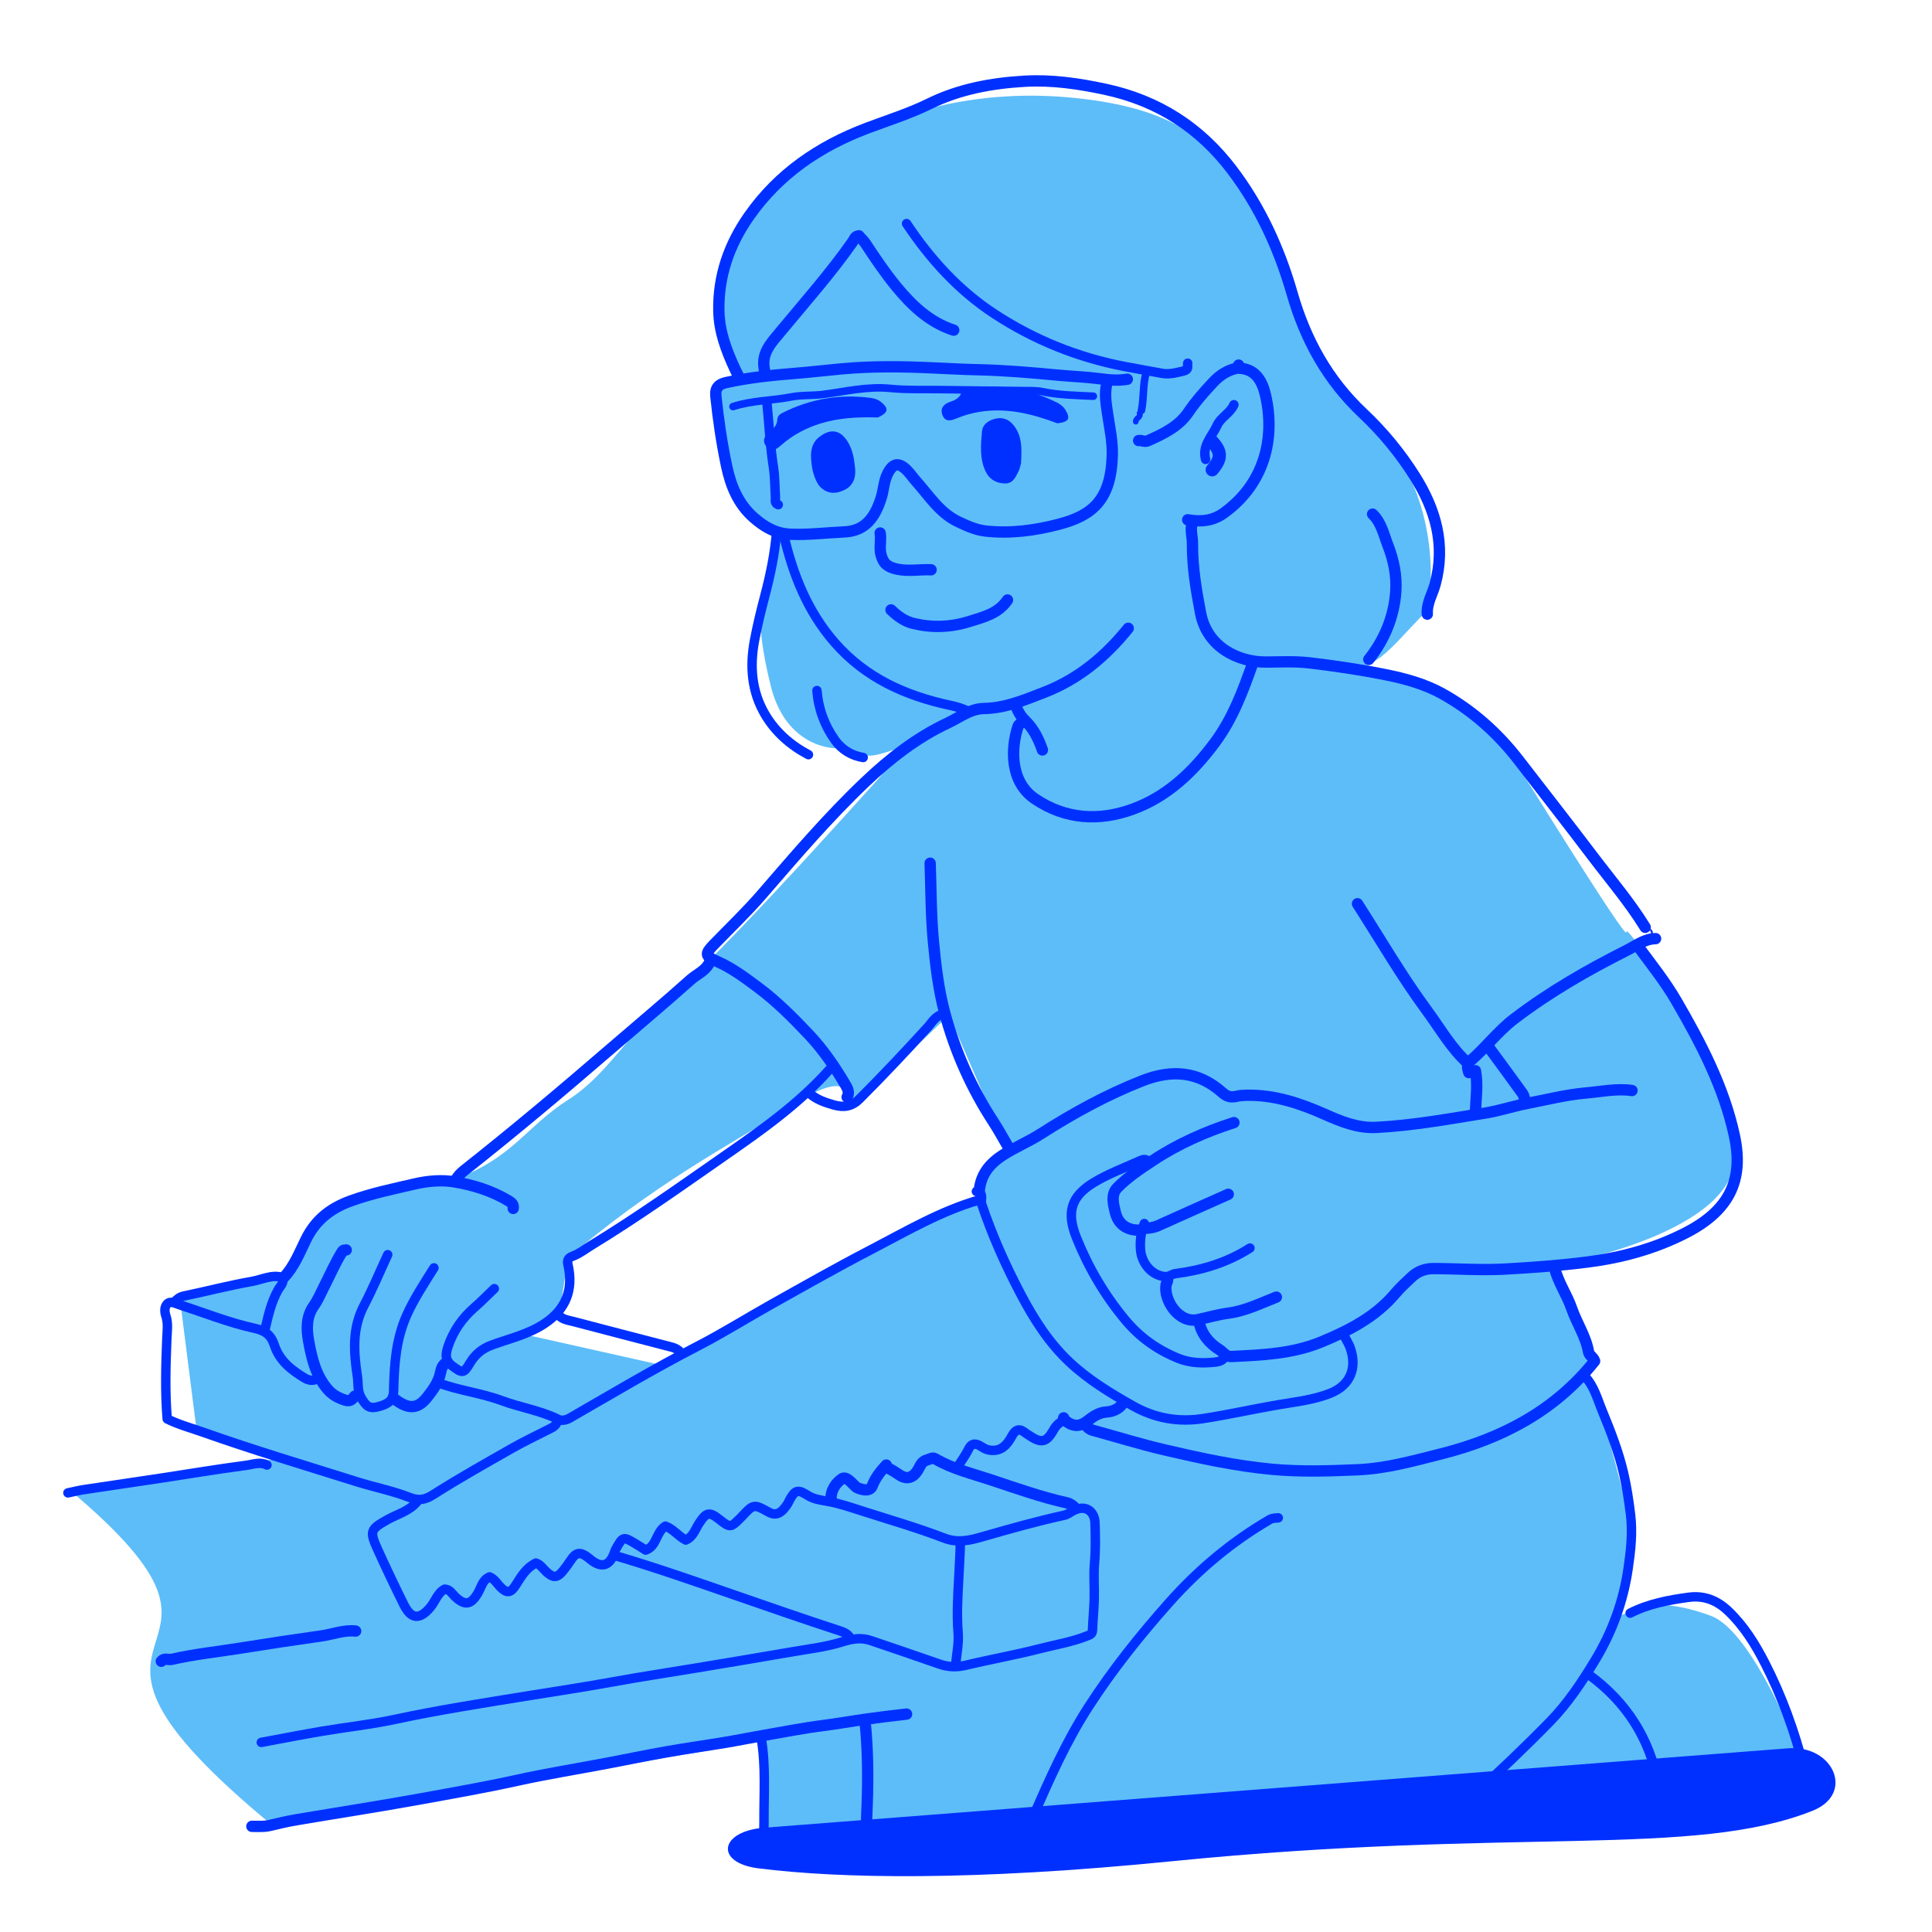 <svg width="450" height="450" viewBox="0 0 450 450" fill="none" xmlns="http://www.w3.org/2000/svg">
<path d="M169.629 80.42L167.652 66.577L286.304 70.532L300.806 96.02L315.747 153.809L337.94 162.817L351.123 174.463C351.123 174.463 379.395 220.239 378.809 217.09C378.223 213.94 402.1 248.511 404.077 267.847C406.055 287.183 362.549 294.653 362.549 294.653L368.921 312.451C368.921 312.451 288.941 332.373 261.475 326.733L235.987 270.923L221.045 236.426L198.633 257.739C197.827 247.925 187.647 255.542 179.956 260.376C172.266 265.21 150.733 276.782 132.276 293.115L130.298 305.859L109.424 316.406C94.922 321.68 59.868 320.586 63.281 305.859C70.972 272.681 92.505 279.492 105.908 274.658C119.312 269.824 122.608 262.354 132.276 256.201C141.944 250.049 145.899 240.82 158.643 229.834C171.387 218.848 209.4 176.001 209.4 176.001L229.614 164.795C229.614 164.795 209.4 175.562 202.808 176.001C196.216 176.44 191.162 172.881 191.162 160.4C191.162 147.92 174.536 97.046 169.629 80.42Z" fill="#5DBDF9"/>
<path d="M228.296 279.053L230.054 271.143L241.26 264.771L253.564 270.264L279.6 321.044L365.186 305.42L370.898 316.846L368.921 319.702L372.437 326.294L379.907 354.858L377.051 376.392L382.983 374.194C384.668 373.608 390.146 373.228 398.584 376.392C407.021 379.556 416.748 401.44 420.557 411.987L178.198 433.74L176.88 404.956L232.471 389.136L256.86 325.195L273.711 322.119H230.054L228.296 279.053Z" fill="#5DBDF9"/>
<path d="M172.485 53.833L168.091 67.016L176.001 74.047L225 85.034L282.129 103.491L296.411 138.867C296.411 138.867 300.586 155.786 310.913 156.006C321.24 156.226 322.822 151.787 332.666 141.943C335.654 120.849 326.587 105.908 321.68 101.074L306.738 83.496L299.268 62.182C299.268 62.182 292.896 45.703 286.523 39.331C280.151 32.959 274.087 25.312 250.708 22.851C227.329 20.39 211.157 26.513 200.61 30.322L184.57 39.331L172.485 53.833Z" fill="#5DBDF9"/>
<path d="M179.517 159.741C182.681 172.573 192.114 174.756 196.436 174.243L213.574 155.566L189.185 88.33H172.705L166.992 90.747L169.849 112.061L175.122 120.41L181.494 124.805L177.759 141.064C177.026 141.943 176.353 146.909 179.517 159.741Z" fill="#5DBDF9"/>
<path d="M63.721 339.917L15.82 346.729C68.027 390.322 1.538 374.194 63.721 425.391L201.929 401.221H222.363L254.224 386.279L260.815 357.935V323.877L236.206 274.658L154.028 317.944L63.721 297.729L41.968 303.003L45.703 332.446L63.721 339.917Z" fill="#5DBDF9"/>
<path d="M332.446 143.042C332.275 140.509 333.665 138.357 334.289 136.034C336.753 126.853 334.391 118.672 329.56 110.98C326.168 105.58 322.096 100.642 317.465 96.282C309.231 88.532 304.063 79.158 300.957 68.355C297.977 57.989 293.523 48.219 286.951 39.56C279.468 29.7 269.711 23.442 257.532 20.817C251.269 19.467 245.01 18.551 238.624 18.922C230.935 19.37 223.422 20.752 216.438 24.186C211.753 26.49 206.782 28.032 201.923 29.869C190.81 34.071 181.367 40.508 174.477 50.328C169.821 56.963 167.253 64.316 167.434 72.51C167.539 77.292 169.201 81.647 171.17 85.912C171.513 86.655 171.899 87.378 172.265 88.11" stroke="#0030FF" stroke-width="2.637" stroke-linecap="round" stroke-linejoin="round"/>
<path d="M97.119 349.804C95.325 351.973 92.604 352.645 90.286 353.94C86.303 356.167 86.008 356.585 87.908 360.783C89.88 365.14 91.936 369.461 94.061 373.746C95.758 377.169 97.724 377.339 100.195 374.413C101.387 373.002 101.899 371.033 103.577 370.141C104.8 370.202 105.243 371.157 105.897 371.789C108.29 374.097 109.712 373.879 111.405 370.9C112.133 369.619 112.385 367.974 114.045 367.284C115.257 367.818 115.83 368.952 116.69 369.783C118.139 371.183 118.97 371.043 120.173 369.129C121.415 367.152 122.585 365.149 124.831 364.063C125.888 364.407 126.452 365.364 127.217 366.069C128.877 367.6 129.777 367.573 131.17 365.839C131.794 365.064 132.385 364.257 132.927 363.423C134.09 361.634 135.018 361.397 136.667 362.552C137.051 362.821 137.397 363.142 137.77 363.426C140.14 365.232 141.928 364.726 143.013 361.879C143.155 361.506 143.246 361.149 143.453 360.775C145.083 357.846 145.176 357.889 147.874 359.476C148.697 359.96 149.495 360.486 150.386 361.044C153.017 360.175 152.759 356.836 154.991 355.465C156.793 356.111 157.982 357.8 159.724 358.702C161.475 357.932 161.923 356.201 162.805 354.85C164.551 352.173 165.192 352.031 167.651 353.979C169.995 355.835 170.2 355.825 172.266 353.76C172.412 353.613 172.563 353.471 172.704 353.319C175.544 350.272 175.543 350.271 179.077 352.221C180.705 353.12 182.001 352.54 183.468 350.241C183.643 349.967 183.755 349.653 183.913 349.366C185.196 347.033 185.83 346.841 188.079 348.278C189.504 349.188 191.051 349.385 192.685 349.671C195.522 350.167 198.286 351.135 201.046 352.014C207.357 354.026 213.735 355.876 219.911 358.247C223.16 359.494 226.011 358.744 228.946 357.902C235.216 356.102 241.491 354.327 247.863 352.932C248.659 352.757 249.196 352.299 249.808 351.963C253.072 350.175 254.964 352.298 255.042 354.64C255.146 357.78 255.214 360.932 254.934 364.091C254.689 366.853 254.939 369.655 254.866 372.436C254.802 374.855 254.556 377.269 254.46 379.688C254.423 380.628 253.941 380.747 253.147 381.061C249.579 382.475 245.802 383.08 242.124 384.026C236.466 385.482 230.695 386.496 225.009 387.856C222.872 388.367 220.891 388.321 218.844 387.607C213.508 385.747 208.159 383.92 202.805 382.111C200.565 381.355 198.497 381.692 196.178 382.423C192.437 383.603 188.46 384.056 184.569 384.731C177.177 386.011 169.777 387.24 162.378 388.474C155.715 389.585 149.031 390.581 142.388 391.799C136.107 392.95 129.795 393.884 123.496 394.907C112.919 396.624 102.324 398.252 91.834 400.508C86.333 401.691 80.705 402.271 75.149 403.213C70.376 404.021 65.625 404.956 60.864 405.835" stroke="#0030FF" stroke-width="2.197" stroke-linecap="round" stroke-linejoin="round"/>
<path d="M211.157 399.243C207.995 399.59 204.839 399.991 201.69 400.425C198.329 400.888 194.98 401.503 191.608 401.928C187.042 402.504 182.517 403.404 177.979 404.192C174.972 404.715 171.979 405.325 168.968 405.826C164.36 406.593 159.731 407.24 155.13 408.049C150.575 408.851 146.048 409.805 141.503 410.666C134.474 411.997 127.403 413.132 120.421 414.671C112.979 416.311 105.48 417.619 97.992 418.983C88.35 420.74 78.659 422.225 68.996 423.865C66.93 424.216 64.883 424.691 62.845 425.185C61.453 425.523 60.061 425.37 58.667 425.391" stroke="#0030FF" stroke-width="2.637" stroke-linecap="round" stroke-linejoin="round"/>
<path d="M362.109 295.312C362.894 298.685 364.958 301.52 366.073 304.758C367.252 308.18 369.363 311.245 370.003 314.871C370.162 315.77 371.103 316.05 371.418 317.016C362.208 328.573 349.882 335.048 335.746 338.615C329.295 340.243 322.892 342.052 316.187 342.34C309.519 342.628 302.851 342.839 296.192 342.218C287.717 341.427 279.416 339.608 271.153 337.677C265.534 336.364 260.011 334.639 254.441 333.113C253.885 332.961 253.494 332.625 253.125 332.227" stroke="#0030FF" stroke-width="2.637" stroke-linecap="round" stroke-linejoin="round"/>
<path d="M257.96 88.77C257.193 91.187 257.565 93.58 257.92 96.026C258.407 99.377 259.178 102.695 259.073 106.128C258.751 116.59 254.303 120.119 246.526 122.138C240.996 123.573 235.352 124.319 229.616 123.695C227.34 123.448 225.292 122.523 223.226 121.544C218.848 119.469 216.408 115.463 213.36 112.057C212.597 111.205 211.957 110.234 211.144 109.438C209.279 107.611 207.951 107.923 206.753 110.298C205.841 112.106 205.833 114.136 205.23 116.017C203.733 120.696 201.412 123.679 196.664 123.892C192.495 124.079 188.351 124.602 184.129 124.436C180.651 124.299 177.997 122.696 175.592 120.596C171.972 117.434 170.228 113.243 169.241 108.557C168.104 103.169 167.307 97.756 166.741 92.288C166.534 90.287 167.444 89.473 169.189 89.094C174.334 87.974 179.548 87.408 184.79 86.998C188.531 86.704 192.26 86.261 195.997 85.917C203.094 85.263 210.201 85.358 217.31 85.69C220.825 85.855 224.34 86.04 227.857 86.121C234.033 86.262 240.173 86.785 246.322 87.373C249.526 87.679 252.782 87.779 255.971 88.193C258.203 88.483 260.361 88.72 262.574 88.33" stroke="#0030FF" stroke-width="2.637" stroke-linecap="round" stroke-linejoin="round"/>
<path d="M383.203 215.991C379.561 210.086 375.051 204.82 370.88 199.306C365.242 191.852 359.468 184.501 353.762 177.098C348.852 170.729 342.917 165.463 335.921 161.573C331.878 159.325 327.313 158.068 322.768 157.157C316.891 155.979 310.956 155.099 304.989 154.396C301.589 153.996 298.251 154.19 294.873 154.205C288.347 154.236 281.158 150.706 279.646 142.835C278.608 137.437 277.706 132.063 277.748 126.563C277.76 124.951 277.143 123.34 277.735 121.729" stroke="#0030FF" stroke-width="2.637" stroke-linecap="round" stroke-linejoin="round"/>
<path d="M381.665 220.605C384.7 224.706 387.887 228.698 390.459 233.127C396.231 243.069 401.553 253.271 403.986 264.57C406.245 275.064 402.629 282.022 392.637 287.155C385.471 290.836 377.753 292.933 369.794 293.948C363.384 294.766 356.932 295.241 350.467 295.596C344.957 295.898 339.477 295.495 333.985 295.475C331.843 295.467 330.183 296.124 328.717 297.517C327.441 298.729 326.124 299.918 324.993 301.259C320.389 306.719 314.339 309.83 307.866 312.521C301.035 315.361 293.909 315.61 286.743 315.959C285.564 316.017 284.969 314.968 284.109 314.425C281.638 312.864 279.856 310.788 279.272 307.837" stroke="#0030FF" stroke-width="2.637" stroke-linecap="round" stroke-linejoin="round"/>
<path d="M74.048 321.02C73.022 321.767 71.898 321.535 70.989 320.99C67.904 319.141 65.121 316.995 63.915 313.338C63.208 311.191 62.075 310.003 59.366 309.41C53.377 308.099 47.608 305.785 41.747 303.883C40.816 303.581 39.712 302.938 38.946 303.716C38.289 304.384 38.293 305.482 38.644 306.528C39.216 308.235 38.933 310.043 38.862 311.791C38.61 318.021 38.423 324.246 38.947 330.501C41.623 331.829 44.467 332.588 47.233 333.567C59.073 337.756 71.106 341.349 83.079 345.117C87.138 346.394 91.366 347.209 95.34 348.76C97.451 349.583 98.92 349.404 100.91 348.133C106.909 344.304 113.135 340.828 119.322 337.3C121.966 335.792 124.732 334.498 127.441 333.105C128.443 332.59 129.583 332.224 129.858 330.908" stroke="#0030FF" stroke-width="2.197" stroke-linecap="round" stroke-linejoin="round"/>
<path d="M297.729 353.54C297.053 353.608 296.43 353.537 295.731 353.944C286.834 359.116 279.068 365.66 272.256 373.329C265.483 380.954 259.121 388.917 253.577 397.494C248.379 405.535 244.507 414.269 240.676 423.007C240.397 423.641 240.109 424.524 240.123 425.391C240.136 426.148 239.399 426.063 238.843 426.05" stroke="#0030FF" stroke-width="2.197" stroke-linecap="round" stroke-linejoin="round"/>
<path d="M291.796 154.468C289.51 160.926 287.134 167.35 283 172.92C277.95 179.725 271.941 185.512 263.866 188.458C256.007 191.325 248.162 190.873 241.068 186.067C235.284 182.149 235.394 174.498 237.114 169.199C237.256 168.76 237.817 168.457 238.183 168.091" stroke="#0030FF" stroke-width="2.637" stroke-linecap="round" stroke-linejoin="round"/>
<path d="M228.076 279.492C219.056 282.078 211.04 286.832 202.795 291.114C194.937 295.194 187.241 299.563 179.522 303.891C173.856 307.067 168.341 310.528 162.575 313.505C152.425 318.746 142.621 324.586 132.732 330.28C131.822 330.804 130.787 330.968 130.108 330.629C125.903 328.535 121.25 327.856 116.912 326.248C112.098 324.462 106.969 323.903 102.173 322.119" stroke="#0030FF" stroke-width="2.197" stroke-linecap="round" stroke-linejoin="round"/>
<path d="M267.407 270.483C266.891 269.847 266.128 270.089 265.666 270.301C261.974 271.994 258.141 273.365 254.647 275.511C249.477 278.686 248.353 282.371 250.723 288.275C253.519 295.239 257.262 301.63 262.088 307.435C265.487 311.523 269.61 314.421 274.447 316.384C277.183 317.495 280.098 317.573 283.006 317.267C284.011 317.162 285.009 316.873 285.424 315.747" stroke="#0030FF" stroke-width="2.197" stroke-linecap="round" stroke-linejoin="round"/>
<path d="M193.14 249.17C185.991 257.191 177.272 263.303 168.53 269.384C158.39 276.438 148.325 283.604 137.768 290.038C136.309 290.927 134.924 292.032 133.347 292.602C132.086 293.057 132.128 293.859 132.306 294.646C133.632 300.498 131.725 305.052 126.801 308.305C123.066 310.774 118.76 311.76 114.665 313.24C112.275 314.103 110.647 315.482 109.441 317.515C107.991 319.958 107.718 319.899 105.43 318.217C103.587 316.862 103.752 315.453 104.352 313.653C105.561 310.025 107.64 307.033 110.512 304.528C112.111 303.134 113.599 301.611 115.137 300.146" stroke="#0030FF" stroke-width="2.197" stroke-linecap="round" stroke-linejoin="round"/>
<path d="M262.792 146.338C257.492 152.913 251.177 158.186 243.229 161.259C238.69 163.013 234.182 164.946 229.174 165.027C226.002 165.078 223.543 167.093 220.846 168.356C213.57 171.764 207.29 176.652 201.497 182.162C192.914 190.324 185.233 199.316 177.5 208.268C173.916 212.417 169.924 216.214 166.111 220.165C164.134 222.214 164.299 222.745 166.984 223.918C170.517 225.461 173.589 227.768 176.655 230.059C180.911 233.24 184.644 237.001 188.287 240.838C191.735 244.47 194.543 248.605 197.067 252.921C197.507 253.674 197.85 254.612 197.314 255.542" stroke="#0030FF" stroke-width="2.637" stroke-linecap="round" stroke-linejoin="round"/>
<path d="M312.891 310.693C313.367 311.809 314.081 312.766 314.501 313.964C316.151 318.67 314.49 322.681 309.814 324.534C305.931 326.073 301.808 326.5 297.734 327.197C291.858 328.202 286.034 329.525 280.145 330.425C274.435 331.297 269.014 330.36 263.862 327.445C258.642 324.49 253.564 321.422 249.156 317.3C244.303 312.76 240.817 307.256 237.762 301.456C234.19 294.675 231.076 287.693 228.634 280.405C228.326 279.486 229.332 277.786 227.417 277.515" stroke="#0030FF" stroke-width="2.197" stroke-linecap="round" stroke-linejoin="round"/>
<path d="M165.454 223.682C164.699 226.003 162.396 226.807 160.793 228.244C154.683 233.72 148.378 238.977 142.165 244.339C130.982 253.99 119.681 263.501 108.084 272.653C107.263 273.301 106.636 274.009 106.128 274.878" stroke="#0030FF" stroke-width="2.637" stroke-linecap="round" stroke-linejoin="round"/>
<path d="M420.117 411.548C417.957 403.177 415.043 395.083 411.095 387.385C408.824 382.956 406.231 378.762 402.571 375.259C399.909 372.711 396.854 371.555 393.316 372.038C388.632 372.679 383.971 373.55 379.688 375.732" stroke="#0030FF" stroke-width="2.197" stroke-linecap="round" stroke-linejoin="round"/>
<path d="M211.157 52.075C216.671 60.363 223.298 67.653 231.63 73.111C240.866 79.16 250.973 83.241 261.895 85.352C264.824 85.918 267.775 86.426 270.712 86.965C272.384 87.272 274.089 86.786 275.765 86.389C276.981 86.101 276.514 85.266 276.636 84.595" stroke="#0030FF" stroke-width="2.197" stroke-linecap="round" stroke-linejoin="round"/>
<path d="M380.127 254.004C376.493 253.486 372.947 254.265 369.353 254.581C364.734 254.986 360.268 256.137 355.763 256.997C352.535 257.613 349.33 258.706 346.062 259.232C337.604 260.594 329.168 262.15 320.582 262.592C316.203 262.817 312.355 261.216 308.492 259.506C302.686 256.935 296.726 254.953 290.259 255.11C289.525 255.128 288.776 255.172 288.065 255.339C286.778 255.642 285.846 255.496 284.721 254.494C279.154 249.535 272.98 249.014 266.061 251.736C257.693 255.028 249.903 259.314 242.372 264.132C239.516 265.959 236.376 267.23 233.52 269.09C230.331 271.167 228.382 273.728 228.076 277.515" stroke="#0030FF" stroke-width="2.637" stroke-linecap="round" stroke-linejoin="round"/>
<path d="M182.593 124.805C184.746 133.942 188.107 142.441 194.417 149.67C201.612 157.914 210.92 162.057 221.281 164.277C222.797 164.602 224.191 165.007 225.549 165.674" stroke="#0030FF" stroke-width="2.197" stroke-linecap="round" stroke-linejoin="round"/>
<path d="M369.141 320.581C371.331 322.881 372.086 325.951 373.242 328.742C375.188 333.442 377.026 338.206 378.186 343.204C378.912 346.333 379.373 349.467 379.772 352.65C380.315 356.977 379.831 361.188 379.216 365.401C378.107 373.006 375.501 380.135 371.528 386.701C368.459 391.771 365.188 396.729 361.01 401.001C355.066 407.078 348.926 412.947 342.59 418.62C340.75 420.268 338.723 421.779 337.28 423.853" stroke="#0030FF" stroke-width="2.197" stroke-linecap="round" stroke-linejoin="round"/>
<path d="M143.262 362.329C152.663 365.106 161.913 368.335 171.17 371.55C179.287 374.369 187.411 377.173 195.577 379.846C196.627 380.19 197.424 380.53 197.974 381.445" stroke="#0030FF" stroke-width="2.197" stroke-linecap="round" stroke-linejoin="round"/>
<path d="M180.835 124.365C180.404 129.209 179.42 133.953 178.184 138.644C177.264 142.136 176.409 145.63 175.739 149.186C174.589 155.295 175.078 161.177 178.262 166.515C180.645 170.511 184.13 173.588 188.306 175.781" stroke="#0030FF" stroke-width="2.197" stroke-linecap="round" stroke-linejoin="round"/>
<path d="M62.183 341.236C60.571 340.407 58.91 341.099 57.357 341.301C50.672 342.173 44.02 343.299 37.353 344.308C31.423 345.205 25.486 346.058 19.557 346.958C18.302 347.149 17.065 347.461 15.82 347.717" stroke="#0030FF" stroke-width="2.197" stroke-linecap="round" stroke-linejoin="round"/>
<path d="M119.531 281.47C119.68 280.562 119.184 280.136 118.446 279.69C114.558 277.342 110.206 276.017 105.877 275.283C102.985 274.792 99.728 275.039 96.677 275.746C91.654 276.91 86.603 277.946 81.735 279.702C77.107 281.372 73.577 284.028 71.287 288.659C69.794 291.678 68.55 294.973 66.138 297.51" stroke="#0030FF" stroke-width="2.637" stroke-linecap="round" stroke-linejoin="round"/>
<path d="M82.837 379.907C80.106 379.596 77.565 380.65 74.929 381.024C68.622 381.919 62.322 382.864 56.032 383.876C50.683 384.737 45.281 385.278 39.99 386.497C39.192 386.681 38.252 386.092 37.573 386.938" stroke="#0030FF" stroke-width="2.637" stroke-linecap="round" stroke-linejoin="round"/>
<path d="M288.501 85.034C288.574 85.29 288.635 85.767 288.723 85.772C292.707 85.994 294.094 89.145 294.772 92.089C297.047 101.963 294.615 112.664 284.992 119.541C282.42 121.379 279.608 121.585 276.636 121.069" stroke="#0030FF" stroke-width="2.637" stroke-linecap="round" stroke-linejoin="round"/>
<path d="M90.308 292.236C88.477 296.191 86.796 300.225 84.778 304.082C81.983 309.425 82.385 314.944 83.244 320.586C83.497 322.246 83.191 323.939 84.12 325.546C85.342 327.659 86.081 328.229 88.323 327.586C90.634 326.924 91.65 326.073 91.69 323.878C91.798 317.887 92.239 311.878 94.738 306.315C96.474 302.451 98.824 298.901 101.075 295.312" stroke="#0030FF" stroke-width="2.197" stroke-linecap="round" stroke-linejoin="round"/>
<path d="M385.62 218.628C383.029 218.677 380.978 220.309 378.863 221.372C369.714 225.967 360.836 231.083 352.671 237.317C348.867 240.221 345.989 244.116 342.35 247.212C341.532 247.908 341.837 248.921 342.114 249.829" stroke="#0030FF" stroke-width="2.637" stroke-linecap="round" stroke-linejoin="round"/>
<path d="M254.663 92.285C250.692 92.093 246.715 92.045 242.79 91.223C241.372 90.926 239.869 90.995 238.403 90.975C231.885 90.884 225.366 90.831 218.848 90.743C215.039 90.692 211.206 90.848 207.428 90.468C202.03 89.926 196.855 91.209 191.606 91.881C189.19 92.19 186.768 91.971 184.339 92.446C179.829 93.328 175.154 93.258 170.728 94.702" stroke="#0030FF" stroke-width="1.758" stroke-linecap="round" stroke-linejoin="round"/>
<path d="M316.187 210.498C321.551 218.883 326.559 227.506 332.472 235.528C335.504 239.641 338.027 244.165 341.895 247.632" stroke="#0030FF" stroke-width="2.637" stroke-linecap="round" stroke-linejoin="round"/>
<path d="M216.65 201.05C216.87 207.056 216.829 213.086 217.385 219.06C217.913 224.733 218.581 230.477 220.056 235.957C222.473 244.935 226.255 253.419 231.358 261.264C232.699 263.326 233.862 265.503 235.107 267.627" stroke="#0030FF" stroke-width="2.637" stroke-linecap="round" stroke-linejoin="round"/>
<path d="M318.823 153.589C322.515 148.947 324.704 143.62 325.108 137.763C325.358 134.126 324.625 130.479 323.259 126.986C322.271 124.46 321.762 121.738 319.702 119.751" stroke="#0030FF" stroke-width="2.637" stroke-linecap="round" stroke-linejoin="round"/>
<path d="M219.727 236.206C217.91 236.537 217.092 238.142 216.025 239.313C210.858 244.983 205.598 250.56 200.174 255.985C198.464 257.695 196.601 258.044 194.218 257.37C192.016 256.748 189.974 256.039 188.306 254.443" stroke="#0030FF" stroke-width="2.197" stroke-linecap="round" stroke-linejoin="round"/>
<path d="M222.143 76.904C216.509 75.082 212.407 71.165 208.782 66.763C206.152 63.569 203.832 60.107 201.55 56.649C201.079 55.936 200.481 55.503 200.058 54.922C199.126 54.986 198.995 55.751 198.641 56.256C193.459 63.655 187.463 70.401 181.714 77.344C179.698 79.781 177.411 82.099 177.977 85.694C178.058 86.205 178.125 86.719 178.198 87.231" stroke="#0030FF" stroke-width="2.637" stroke-linecap="round" stroke-linejoin="round"/>
<path d="M80.639 291.138C80.335 291.262 80.051 290.998 79.708 291.544C78.026 294.225 76.803 297.129 75.364 299.926C74.644 301.324 74.043 302.811 73.139 304.08C71.278 306.694 71.378 309.591 71.898 312.442C72.613 316.363 73.514 320.247 76.208 323.469C77.376 324.866 78.733 325.592 80.404 326.123C81.586 326.499 82.052 325.907 82.617 325.195" stroke="#0030FF" stroke-width="2.637" stroke-linecap="round" stroke-linejoin="round"/>
<path d="M370.02 390.015C378.78 396.379 384.229 404.867 386.239 415.511C386.403 416.381 386.734 416.436 387.378 416.382" stroke="#0030FF" stroke-width="2.197" stroke-linecap="round" stroke-linejoin="round"/>
<path d="M223.682 359.473C223.629 362.042 223.47 364.606 223.332 367.168C223.097 371.545 222.818 375.937 223.168 380.353C223.362 382.81 222.803 385.327 222.583 387.817" stroke="#0030FF" stroke-width="2.197" stroke-linecap="round" stroke-linejoin="round"/>
<path d="M130.078 306.299C131.006 307.37 132.366 307.494 133.598 307.82C141.206 309.831 148.828 311.792 156.445 313.77C157.198 313.966 157.872 314.306 158.423 314.868" stroke="#0030FF" stroke-width="2.197" stroke-linecap="round" stroke-linejoin="round"/>
<path d="M234.667 139.746C232.517 142.949 229.006 143.747 225.656 144.79C221.386 146.119 217.033 146.255 212.703 145.204C210.704 144.719 209.021 143.49 207.531 142.053" stroke="#0030FF" stroke-width="2.637" stroke-linecap="round" stroke-linejoin="round"/>
<path d="M206.543 341.894C207.706 342.24 208.624 343.006 209.633 343.63C211.35 344.692 212.735 344.143 213.824 342.352C214.352 341.483 214.61 340.383 215.965 340.035C216.554 339.884 217.215 339.422 217.732 339.727C221.851 342.157 226.477 343.238 230.941 344.725C236.745 346.658 242.516 348.713 248.506 350.046C249.272 350.217 249.952 350.719 250.488 351.343" stroke="#0030FF" stroke-width="2.637" stroke-linecap="round" stroke-linejoin="round"/>
<path d="M177.319 404.956C178.403 411.372 177.905 417.843 177.95 424.292C177.971 427.367 177.686 430.444 177.539 433.521" stroke="#0030FF" stroke-width="2.197" stroke-linecap="round" stroke-linejoin="round"/>
<path d="M61.743 309.595C62.474 306.42 63.187 303.241 64.817 300.365C65.288 299.532 66.192 298.875 65.825 297.559C63.393 296.762 61.042 298.055 58.681 298.466C53.364 299.391 48.129 300.774 42.839 301.866C41.86 302.069 41.258 302.577 40.649 303.223" stroke="#0030FF" stroke-width="2.197" stroke-linecap="round" stroke-linejoin="round"/>
<path d="M288.501 85.693C286.117 86.061 284.181 87.32 282.594 89.013C280.53 91.214 278.525 93.465 276.818 95.995C274.555 99.348 271 101.033 267.423 102.647C266.584 103.026 265.942 102.494 265.21 102.612" stroke="#0030FF" stroke-width="2.637" stroke-linecap="round" stroke-linejoin="round"/>
<path d="M178.638 93.823C179.124 98.806 179.369 103.81 180.139 108.77C180.498 111.081 180.468 113.452 180.615 115.796C180.656 116.448 180.324 117.242 181.274 117.554" stroke="#0030FF" stroke-width="2.197" stroke-linecap="round" stroke-linejoin="round"/>
<path d="M247.632 330.908C246.649 331.39 245.965 332.053 245.384 333.077C243.669 336.097 242.503 336.243 239.502 334.204C239.283 334.056 239.047 333.929 238.845 333.762C237.534 332.675 236.601 332.83 235.737 334.408C234.633 336.426 233.282 338.179 230.486 337.765C229.663 337.643 229.139 337.31 228.483 336.892C227.509 336.271 226.398 335.917 225.626 337.484C224.902 338.952 223.901 340.283 223.022 341.675" stroke="#0030FF" stroke-width="2.197" stroke-linecap="round" stroke-linejoin="round"/>
<path d="M287.402 261.475C280.77 263.597 274.373 266.441 268.631 270.233C265.753 272.133 262.677 274.15 260.212 276.69C258.726 278.221 259.317 280.477 259.769 282.336C260.517 285.409 262.757 286.696 265.869 286.523" stroke="#0030FF" stroke-width="2.637" stroke-linecap="round" stroke-linejoin="round"/>
<path d="M286.084 278.174C280.664 280.591 275.236 282.991 269.831 285.44C268.76 285.925 267.674 286.099 266.528 286.084" stroke="#0030FF" stroke-width="2.637" stroke-linecap="round" stroke-linejoin="round"/>
<path d="M291.138 290.698C285.833 294.084 279.981 295.859 273.782 296.651C272.965 296.755 272.362 297.417 271.358 297.345C268.39 297.131 265.845 294.356 265.636 290.919C265.511 288.864 265.763 286.893 266.528 284.985" stroke="#0030FF" stroke-width="2.197" stroke-linecap="round" stroke-linejoin="round"/>
<path d="M190.283 160.84C190.611 165.103 192.064 169.021 194.517 172.443C196.045 174.575 198.323 176.004 201.05 176.44" stroke="#0030FF" stroke-width="2.197" stroke-linecap="round" stroke-linejoin="round"/>
<path d="M205.005 124.146C205.298 125.821 204.761 127.509 205.198 129.206C205.752 131.36 206.858 132.11 208.945 132.562C211.62 133.141 214.235 132.591 216.87 132.715" stroke="#0030FF" stroke-width="2.637" stroke-linecap="round" stroke-linejoin="round"/>
<path d="M297.29 302.124C293.618 303.558 290.065 305.342 286.085 305.865C283.7 306.178 281.389 306.852 279.046 307.363C274.496 308.354 271.014 302.763 271.603 299.271C271.69 298.756 272.202 298.31 271.802 297.729" stroke="#0030FF" stroke-width="2.637" stroke-linecap="round" stroke-linejoin="round"/>
<path d="M201.489 401.001C202.156 407.361 202.204 413.726 201.987 420.119C201.85 424.135 201.595 428.183 202.148 432.202" stroke="#0030FF" stroke-width="2.637" stroke-linecap="round" stroke-linejoin="round"/>
<path d="M261.475 326.953C260.56 328.236 259.157 328.78 257.736 328.878C255.946 329.001 254.641 329.906 253.353 330.918C251.455 332.41 249.88 332.379 247.859 330.68C247.766 330.601 247.779 330.395 247.742 330.249" stroke="#0030FF" stroke-width="2.637" stroke-linecap="round" stroke-linejoin="round"/>
<path d="M346.729 243.896C349.365 247.485 352.023 251.059 354.615 254.68C355.002 255.22 355.078 255.981 355.298 256.641" stroke="#0030FF" stroke-width="2.637" stroke-linecap="round" stroke-linejoin="round"/>
<path d="M206.433 341.235C205.12 342.682 203.909 344.143 203.183 346.045C202.694 347.324 201.321 347.115 200.173 346.722C199.866 346.617 199.53 346.494 199.301 346.279C198.34 345.377 197.083 343.754 196.09 344.446C194.626 345.468 193.411 347.215 193.579 349.365" stroke="#0030FF" stroke-width="2.637" stroke-linecap="round" stroke-linejoin="round"/>
<path d="M236.646 164.355C237.053 165.73 237.779 166.876 238.827 167.888C240.774 169.768 241.919 172.157 242.798 174.683" stroke="#0030FF" stroke-width="2.637" stroke-linecap="round" stroke-linejoin="round"/>
<path d="M287.403 94.263C286.541 96.248 284.344 97.171 283.469 99.106C282.322 101.643 279.938 103.786 280.811 107.007" stroke="#0030FF" stroke-width="2.197" stroke-linecap="round" stroke-linejoin="round"/>
<path d="M104.15 317.285C103.125 317.764 102.811 318.688 102.608 319.701C102.165 321.915 100.871 323.693 99.522 325.404C97.227 328.315 95.043 328.346 91.626 325.635" stroke="#0030FF" stroke-width="2.637" stroke-linecap="round" stroke-linejoin="round"/>
<path d="M343.652 249.39C344.282 252.612 343.759 255.835 343.652 259.058" stroke="#0030FF" stroke-width="2.637" stroke-linecap="round" stroke-linejoin="round"/>
<path d="M266.968 86.792C266.134 89.663 266.482 92.682 265.869 95.581" stroke="#0030FF" stroke-width="1.758" stroke-linecap="round" stroke-linejoin="round"/>
<path d="M282.129 102.612C284.565 105.171 284.616 106.742 282.349 109.424" stroke="#0030FF" stroke-width="3.076" stroke-linecap="round" stroke-linejoin="round"/>
<path d="M265.43 96.24C265.853 97.218 264.442 97.38 264.551 98.218" stroke="#0030FF" stroke-width="1.318" stroke-linecap="round" stroke-linejoin="round"/>
<path d="M384.521 216.65C384.986 217.187 384.623 217.828 384.741 218.408" stroke="#0030FF" stroke-width="0.439" stroke-linecap="round" stroke-linejoin="round"/>
<path d="M246.269 98.592C240.384 96.376 234.559 94.948 228.344 95.901C226.443 96.192 224.658 96.691 222.887 97.422C221.702 97.911 220.217 98.472 219.525 96.703C218.862 95.009 219.936 94.031 221.379 93.566C222.568 93.182 223.476 92.669 223.955 91.451C224.206 90.816 224.796 90.514 225.519 90.413C232.739 89.403 239.612 90.514 246.147 93.736C246.948 94.131 247.645 94.653 248.126 95.422C249.408 97.476 248.958 98.322 246.269 98.592Z" fill="#0030FF"/>
<path d="M204.48 97.234C198.195 97.035 192.22 97.564 186.645 100.471C184.94 101.36 183.411 102.409 181.971 103.672C181.008 104.518 179.783 105.528 178.556 104.077C177.383 102.687 178.084 101.415 179.299 100.509C180.301 99.762 180.995 98.984 181.056 97.676C181.087 96.994 181.549 96.518 182.2 96.189C188.708 92.903 195.572 91.737 202.798 92.677C203.682 92.793 204.511 93.062 205.214 93.635C207.091 95.165 206.937 96.111 204.48 97.234Z" fill="#0030FF"/>
<path d="M237.823 107.87C237.625 108.619 237.521 109.213 237.258 109.726C236.563 111.081 235.985 112.648 234.061 112.611C232.074 112.574 230.476 111.665 229.613 109.9C228.154 106.913 228.436 103.667 228.72 100.503C228.872 98.805 230.257 97.891 231.858 97.519C233.482 97.141 234.855 97.599 235.972 98.917C238.177 101.516 237.975 104.597 237.823 107.87Z" fill="#0030FF"/>
<path d="M190.645 112.955C189.331 110.824 188.983 108.577 188.906 106.326C188.848 104.633 189.332 102.952 190.755 101.83C193.593 99.594 195.962 100.166 197.698 103.319C198.68 105.102 198.945 107.031 199.163 108.985C199.411 111.214 198.738 113.13 196.669 114.131C194.55 115.155 192.421 115.135 190.645 112.955Z" fill="#0030FF"/>
<path d="M416.472 407.213L177.958 425.715C167.585 426.52 166.384 433.895 176.708 435.182C195.786 437.562 226.472 438.165 273 433.516C352.931 425.531 394.386 432.818 422.187 421.758C432.074 417.825 427.08 406.39 416.472 407.213Z" fill="#0030FF"/>
</svg>
